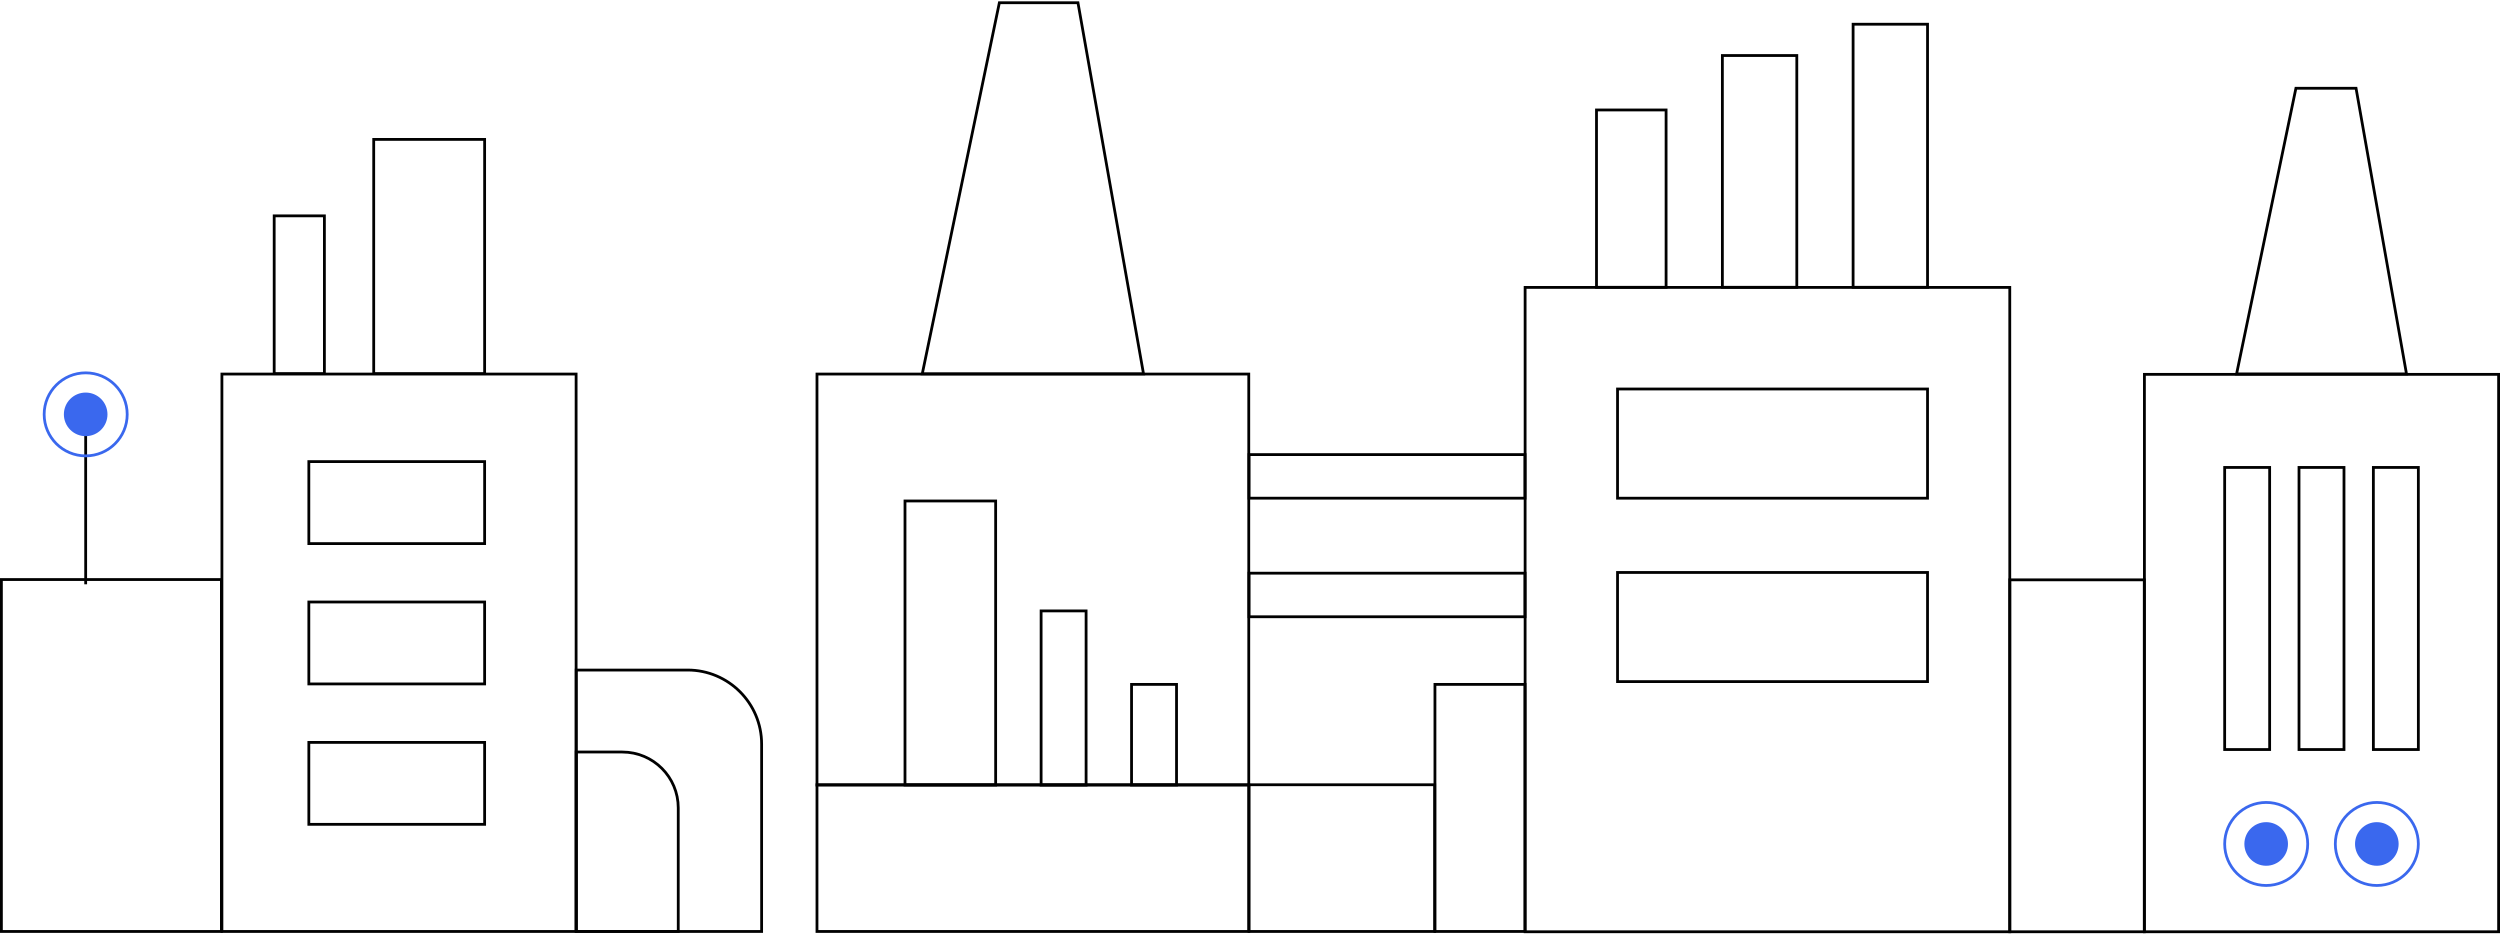 <svg width="1790" height="669" viewBox="0 0 1790 669" fill="none" xmlns="http://www.w3.org/2000/svg">
<rect x="60.342" y="298.671" width="2" height="119.683" fill="black"/>
<circle cx="61.343" cy="296.685" r="15.61" fill="#3A68EE"/>
<rect x="158.891" y="267.824" width="253.604" height="399.105" stroke="black" stroke-width="2"/>
<rect x="1091.98" y="205.785" width="347.018" height="461.355" stroke="black" stroke-width="2"/>
<rect x="1" y="414.95" width="157.522" height="251.978" stroke="black" stroke-width="2"/>
<rect x="196.316" y="154.551" width="35.955" height="112.974" stroke="black" stroke-width="2"/>
<rect x="1143.09" y="78.737" width="49.826" height="126.958" stroke="black" stroke-width="2"/>
<path d="M445.625 538.453C467.716 538.453 485.625 556.361 485.625 578.453L485.625 666.929L412.573 666.929L412.573 538.453L445.625 538.453Z" stroke="black" stroke-width="2"/>
<path d="M492.32 479.751C521.591 479.751 545.32 503.48 545.32 532.751L545.32 666.929L412.572 666.929L412.572 479.751L492.32 479.751Z" stroke="black" stroke-width="2"/>
<rect x="267.578" y="99.816" width="79.416" height="167.709" stroke="black" stroke-width="2"/>
<rect x="1233.22" y="39.755" width="53.291" height="165.938" stroke="black" stroke-width="2"/>
<rect x="1326.82" y="17.344" width="53.291" height="188.349" stroke="black" stroke-width="2"/>
<circle r="29.725" transform="matrix(-1 0 0 1 61.347 296.685)" stroke="#3A68EE" stroke-width="2"/>
<rect x="584.957" y="561.886" width="309.158" height="105.042" stroke="black" stroke-width="2"/>
<rect x="745.434" y="437.413" width="32.209" height="124.686" stroke="black" stroke-width="2"/>
<rect x="810.188" y="490.025" width="32.209" height="72.022" stroke="black" stroke-width="2"/>
<rect x="647.977" y="358.698" width="64.906" height="203.351" stroke="black" stroke-width="2"/>
<rect x="584.957" y="267.824" width="309.158" height="294.274" stroke="black" stroke-width="2"/>
<rect x="894.307" y="561.886" width="132.945" height="105.042" stroke="black" stroke-width="2"/>
<rect x="1027.42" y="490.025" width="64.477" height="176.903" stroke="black" stroke-width="2"/>
<path d="M660.338 267.688L715.547 1.949L771.819 1.949L818.76 267.688H660.338Z" stroke="black" stroke-width="2"/>
<rect x="894.307" y="410.397" width="197.593" height="31.206" stroke="black" stroke-width="2"/>
<rect x="894.307" y="325.492" width="197.593" height="31.206" stroke="black" stroke-width="2"/>
<rect x="346.992" y="531.549" width="58.674" height="125.865" transform="rotate(90 346.992 531.549)" stroke="black" stroke-width="2"/>
<rect x="346.992" y="431.036" width="58.674" height="125.865" transform="rotate(90 346.992 431.036)" stroke="black" stroke-width="2"/>
<rect x="1380.11" y="409.867" width="78.159" height="221.958" transform="rotate(90 1380.11 409.867)" stroke="black" stroke-width="2"/>
<rect x="346.992" y="330.523" width="58.674" height="125.865" transform="rotate(90 346.992 330.523)" stroke="black" stroke-width="2"/>
<rect x="1380.11" y="278.539" width="78.159" height="221.958" transform="rotate(90 1380.11 278.539)" stroke="black" stroke-width="2"/>
<circle cx="1622.58" cy="604.275" r="15.61" fill="#3A68EE"/>
<circle cx="1701.81" cy="604.274" r="15.61" fill="#3A68EE"/>
<rect x="1535.4" y="268.035" width="253.604" height="399.105" stroke="black" stroke-width="2"/>
<rect x="1439.02" y="415.162" width="96.279" height="251.978" stroke="black" stroke-width="2"/>
<circle r="29.725" transform="matrix(-1 0 0 1 1622.59 604.276)" stroke="#3A68EE" stroke-width="2"/>
<circle r="29.725" transform="matrix(-1 0 0 1 1701.81 604.275)" stroke="#3A68EE" stroke-width="2"/>
<rect x="1592.86" y="334.688" width="32.209" height="201.977" stroke="black" stroke-width="2"/>
<rect x="1646.09" y="334.688" width="32.209" height="201.977" stroke="black" stroke-width="2"/>
<rect x="1699.33" y="334.688" width="32.209" height="201.977" stroke="black" stroke-width="2"/>
<path d="M1601.39 267.735L1643.88 63.18L1686.92 63.18L1723.05 267.735H1601.39Z" stroke="black" stroke-width="2"/>
</svg>
